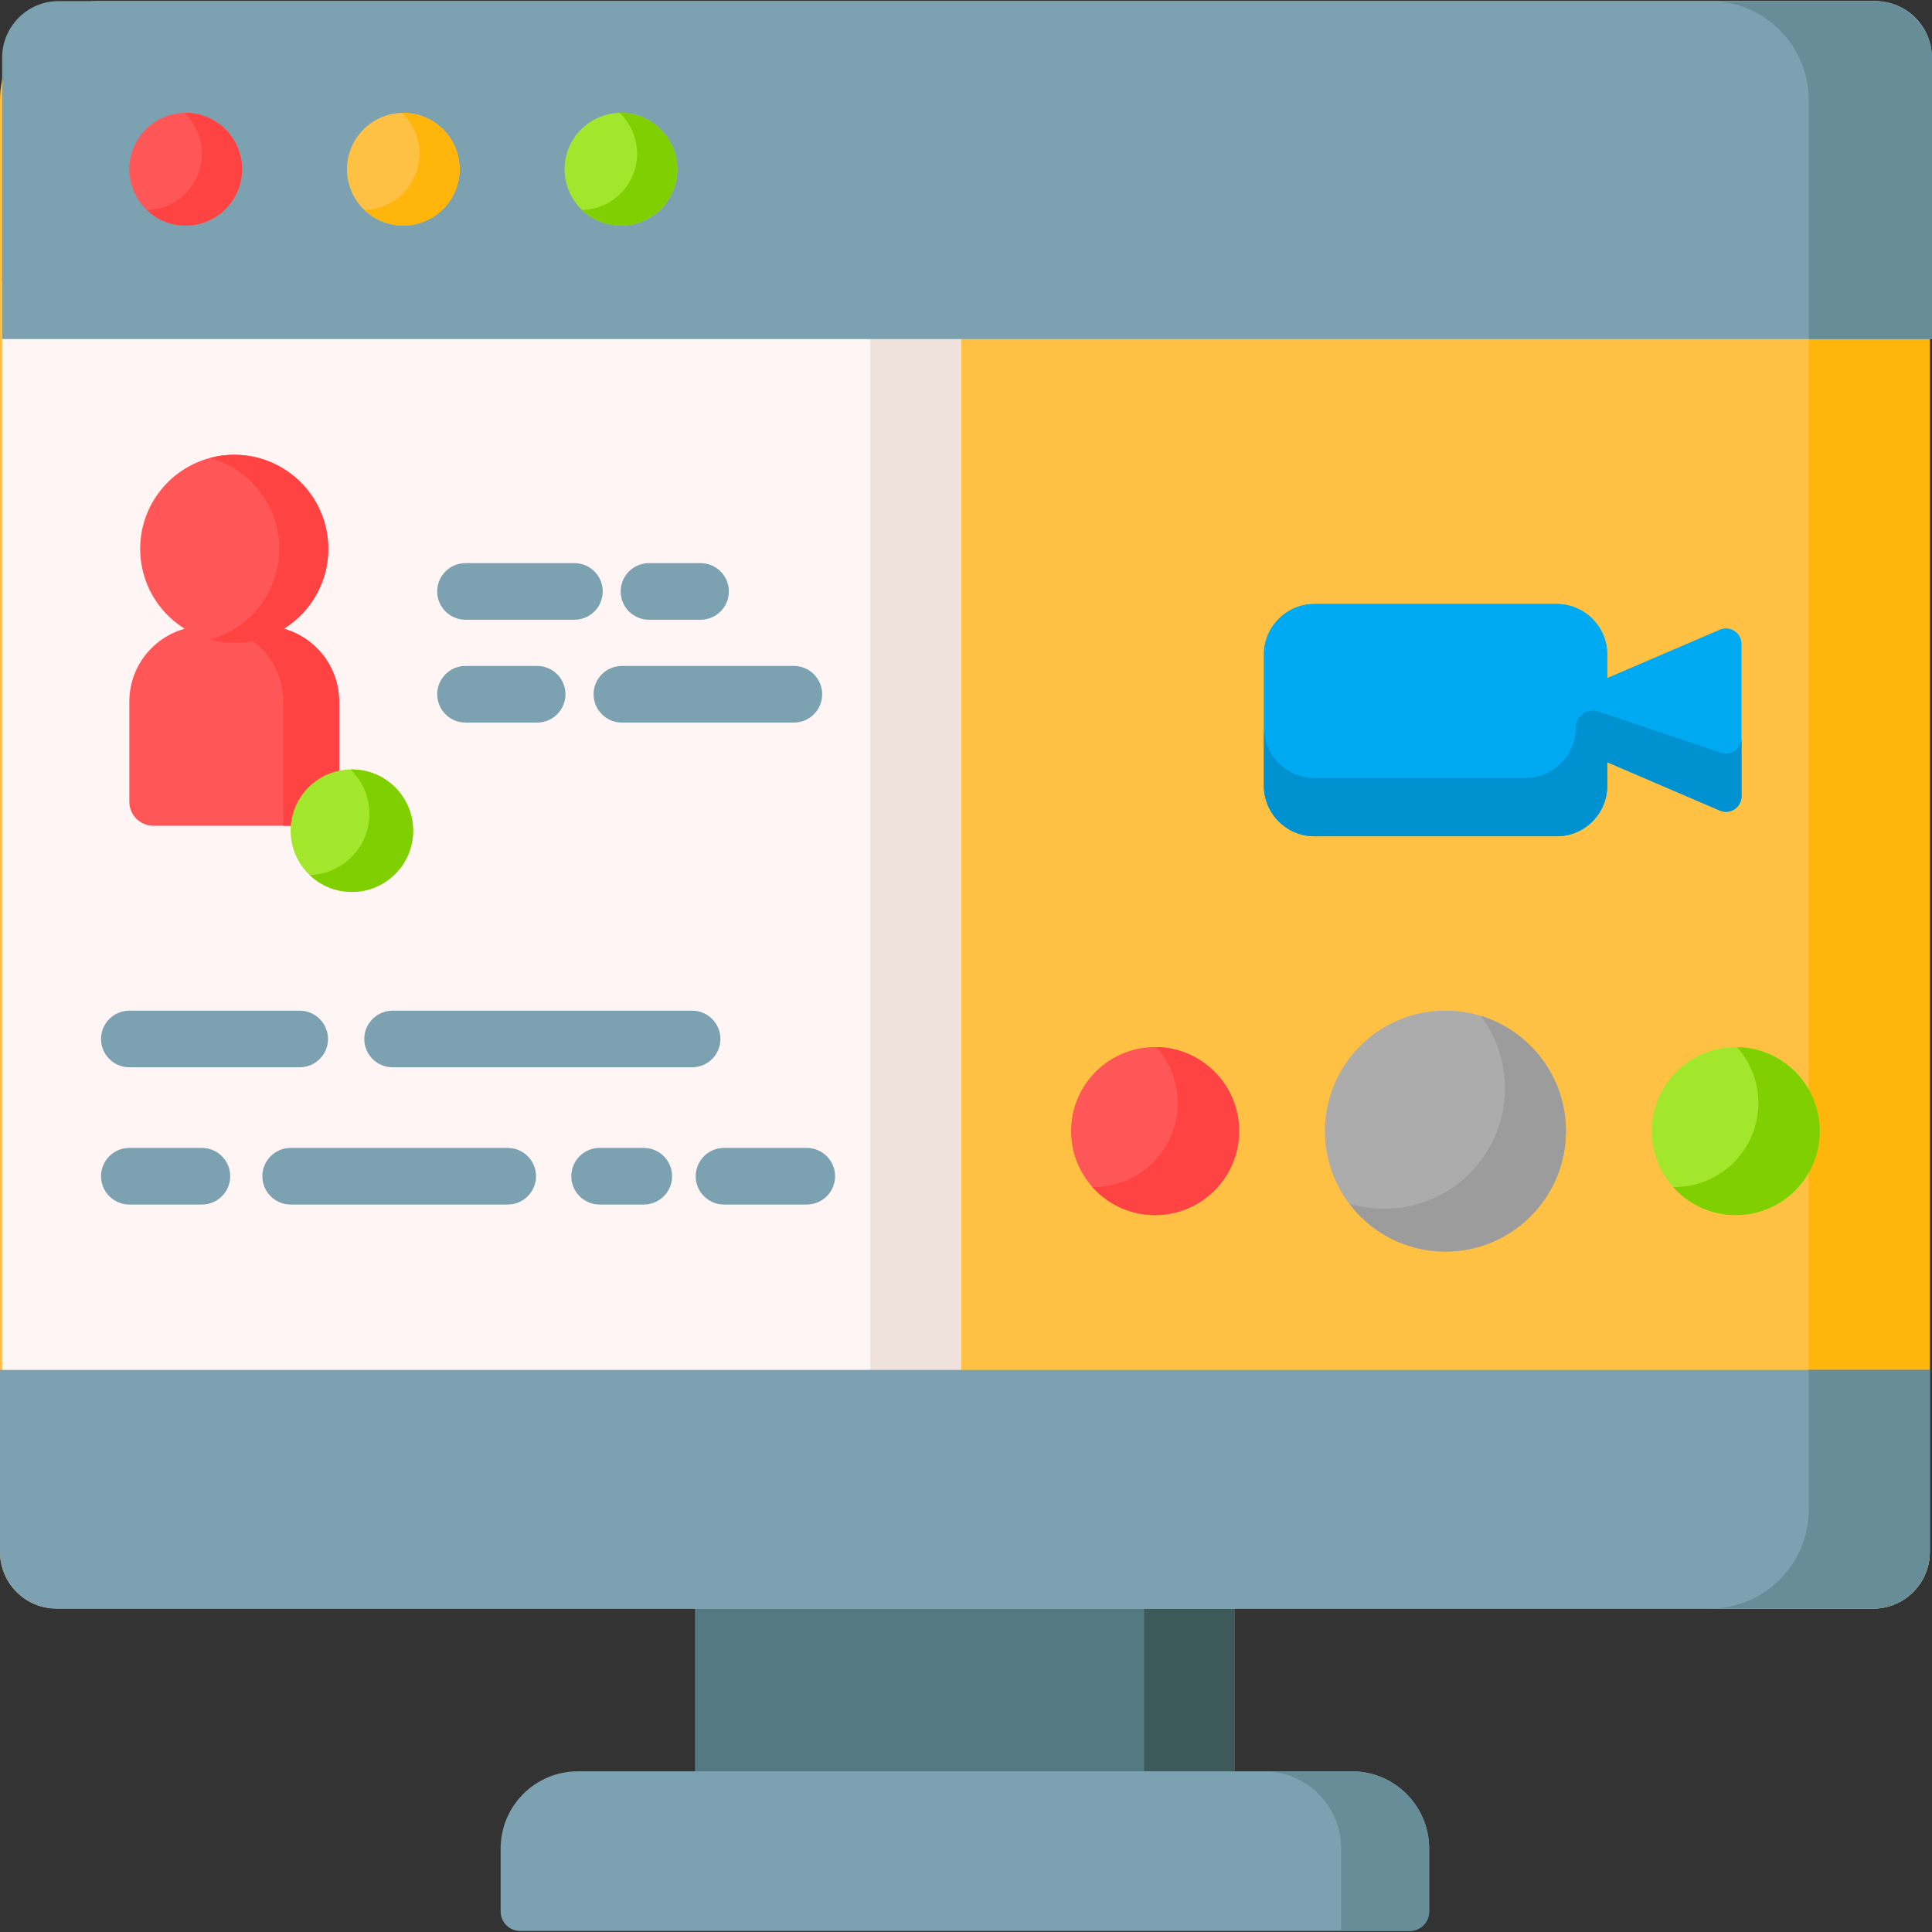 <svg id="Capa_1" enable-background="new 0 0 511.995 511.995" height="512" viewBox="0 0 511.995 511.995" width="512" xmlns="http://www.w3.org/2000/svg"><rect x="0" y="0" width="511.995" height="511.995" fill="#333333" stroke="none"/><path d="m184.175 417.584h143.061v57.636h-143.061z" fill="#537983"/><path d="m303.196 418.437h24.039v55.93h-24.039z" fill="#3e5959"/><path d="m496.41 426.288h-481.41c-8.284 0-15-6.716-15-15v-384.75c0-14.5 11.755-26.255 26.255-26.255h470.155c8.284 0 15 6.716 15 15v396.005c0 8.284-6.716 15-15 15z" fill="#ffc143"/><path d="m511.413 15.286v396.002c0 8.284-6.716 15-15 15h-43.326c14.502 0 26.255-11.754 26.255-26.255v-373.492c0-14.502-11.754-26.255-26.255-26.255h43.326c8.285 0 15 6.715 15 15z" fill="#ffb509"/><path d="m.569 74.713h254.106v304h-254.106z" fill="#fff5f5"/><path d="m373.592 511.709h-235.774c-2.842 0-5.146-2.304-5.146-5.146v-16.677c0-11.309 9.167-20.476 20.476-20.476h205.114c11.309 0 20.476 9.167 20.476 20.476v16.677c0 2.842-2.304 5.146-5.146 5.146z" fill="#7ca1b1"/><path d="m378.737 489.883v16.683c0 2.842-2.304 5.146-5.146 5.146h-18.166v-21.83c0-11.301-9.17-20.471-20.471-20.471h23.312c11.306.001 20.471 9.166 20.471 20.472z" fill="#678d98"/><path d="m230.6 74.713h24.076v304h-24.076z" fill="#efe2dd"/><g fill="#7ca1b1"><path d="m152.229 164.234h-28.868c-4.142 0-7.5-3.357-7.5-7.5s3.358-7.5 7.5-7.5h28.868c4.142 0 7.5 3.357 7.5 7.5s-3.357 7.5-7.5 7.5z"/><path d="m185.655 164.234h-13.674c-4.142 0-7.5-3.357-7.5-7.5s3.358-7.5 7.5-7.5h13.674c4.142 0 7.5 3.357 7.5 7.5s-3.358 7.5-7.5 7.5z"/><path d="m142.354 191.483h-18.992c-4.142 0-7.5-3.357-7.5-7.5s3.358-7.5 7.5-7.5h18.992c4.142 0 7.5 3.357 7.5 7.5s-3.358 7.5-7.5 7.5z"/><path d="m210.385 191.483h-45.581c-4.142 0-7.5-3.357-7.5-7.5s3.358-7.5 7.5-7.5h45.581c4.142 0 7.5 3.357 7.5 7.5s-3.358 7.5-7.5 7.5z"/><path d="m79.424 282.837h-45.149c-4.142 0-7.5-3.357-7.5-7.5s3.358-7.5 7.5-7.5h45.149c4.142 0 7.5 3.357 7.5 7.5s-3.358 7.5-7.5 7.5z"/><path d="m183.419 282.837h-79.381c-4.142 0-7.5-3.357-7.5-7.5s3.358-7.5 7.5-7.5h79.381c4.142 0 7.5 3.357 7.5 7.5s-3.358 7.5-7.5 7.5z"/><path d="m53.508 319.208h-19.233c-4.142 0-7.5-3.357-7.5-7.5s3.358-7.5 7.5-7.5h19.233c4.142 0 7.5 3.357 7.5 7.5s-3.358 7.5-7.5 7.5z"/><path d="m170.61 319.208h-11.713c-4.142 0-7.5-3.357-7.5-7.5s3.358-7.5 7.5-7.5h11.713c4.142 0 7.5 3.357 7.5 7.5s-3.358 7.5-7.5 7.5z"/><path d="m134.553 319.208h-57.528c-4.142 0-7.5-3.357-7.5-7.5s3.358-7.5 7.5-7.5h57.528c4.142 0 7.5 3.357 7.5 7.5s-3.358 7.5-7.5 7.5z"/><path d="m213.802 319.208h-21.938c-4.142 0-7.5-3.357-7.5-7.5s3.358-7.5 7.5-7.5h21.938c4.142 0 7.5 3.357 7.5 7.5s-3.358 7.5-7.5 7.5z"/></g><circle cx="383.05" cy="299.75" fill="#acacac" r="31.93"/><path d="m414.983 299.746c0 17.641-14.296 31.937-31.937 31.937-10.426 0-19.699-5.002-25.524-12.742 2.964.906 6.103 1.389 9.366 1.389 17.63 0 31.926-14.296 31.926-31.936 0-7.194-2.378-13.843-6.402-19.185 13.071 4.004 22.571 16.159 22.571 30.537z" fill="#9c9c9c"/><path d="m83.487 218.834h-42.833c-3.523 0-6.379-2.856-6.379-6.379v-26.513c0-11.074 8.977-20.052 20.052-20.052h15.488c11.074 0 20.052 8.977 20.052 20.052v26.513c-.001 3.523-2.857 6.379-6.38 6.379z" fill="#ff5757"/><path d="m89.871 185.945v26.512c0 3.523-2.856 6.379-6.379 6.379h-8.433v-32.891c0-11.074-8.982-20.056-20.056-20.056h14.812c11.076.001 20.056 8.98 20.056 20.056z" fill="#ff4343"/><circle cx="62.071" cy="145.439" fill="#ff5757" r="24.921"/><path d="m86.997 145.444c0 13.753-11.161 24.915-24.926 24.915-2.246 0-4.424-.302-6.491-.86 10.625-2.849 18.435-12.547 18.435-24.054 0-11.519-7.81-21.217-18.435-24.066 2.067-.559 4.246-.86 6.491-.86 13.765-.001 24.926 11.16 24.926 24.925z" fill="#ff4343"/><circle cx="93.248" cy="220.135" fill="#a3e72d" r="16.233"/><path d="m109.481 220.141c0 8.961-7.272 16.222-16.233 16.222-4.341 0-8.279-1.701-11.199-4.486 8.793-.19 15.853-7.372 15.853-16.21 0-4.632-1.935-8.793-5.034-11.747.123-.011.257-.011.38-.011 8.962-.002 16.233 7.259 16.233 16.232z" fill="#80cf00"/><circle cx="306.11" cy="299.75" fill="#ff5757" r="22.261"/><path d="m328.371 299.745c0 12.299-9.973 22.262-22.262 22.262-6.607 0-12.536-2.871-16.622-7.441.113.01.237.01.35.01 12.299 0 22.262-9.963 22.262-22.252 0-5.702-2.141-10.889-5.65-14.831 12.134.175 21.922 10.076 21.922 22.252z" fill="#ff4343"/><circle cx="459.989" cy="299.75" fill="#a3e72d" r="22.261"/><path d="m482.252 299.746c0 12.299-9.973 22.262-22.262 22.262-6.607 0-12.536-2.871-16.622-7.441.113.01.237.01.35.01 12.299 0 22.262-9.963 22.262-22.252 0-5.702-2.141-10.889-5.65-14.831 12.134.175 21.922 10.076 21.922 22.252z" fill="#80cf00"/><path d="m412.584 221.609h-64.285c-7.339 0-13.344-6.005-13.344-13.344v-34.845c0-7.339 6.005-13.344 13.344-13.344h64.285c7.339 0 13.344 6.005 13.344 13.344v34.846c-.001 7.339-6.006 13.343-13.344 13.343z" fill="#00aaf2"/><path d="m455.769 166.877-29.842 12.813v-6.27c0-7.339-6.005-13.344-13.343-13.344h-64.285c-7.339 0-13.344 6.005-13.344 13.344v34.846c0 7.339 6.005 13.344 13.344 13.344h64.285c7.339 0 13.343-6.005 13.343-13.344v-6.27l29.842 12.813c2.717 1.167 5.741-.826 5.741-3.783v-19.629-1.107-19.63c0-2.957-3.024-4.95-5.741-3.783z" fill="#00aaf2"/><path d="m461.513 195.589v15.438c0 2.954-3.026 4.951-5.743 3.777l-29.847-12.814v6.278c0 7.336-6.002 13.339-13.339 13.339h-64.284c-7.342 0-13.349-6.007-13.349-13.349v-15.428c0 7.338 6.011 13.339 13.349 13.339h55.948c7.336 0 13.339-6.002 13.339-13.339 0-3.086 3.026-5.263 5.952-4.281l32.232 10.816c2.717 1.175 5.742-.822 5.742-3.776z" fill="#0091d0"/><path d="m511.41 363.035h-511.41v48.253c0 8.284 6.716 15 15 15h481.41c8.284 0 15-6.716 15-15z" fill="#7ca1b1"/><path d="m511.413 363.032v48.255c0 8.284-6.716 15-15 15h-43.326c14.502 0 26.255-11.754 26.255-26.255v-37z" fill="#678d98"/><path d="m511.995 89.846h-511.426v-74.563c0-8.284 6.716-15 15-15h481.426c8.284 0 15 6.716 15 15z" fill="#7ca1b1"/><circle cx="49.209" cy="44.846" fill="#ff5757" r="14.934"/><circle cx="106.883" cy="44.846" fill="#ffc143" r="14.934"/><circle cx="164.557" cy="44.846" fill="#a3e72d" r="14.934"/><path d="m64.137 44.851c0 8.244-6.68 14.923-14.924 14.923-3.993 0-7.626-1.564-10.302-4.127 8.079-.175 14.584-6.782 14.584-14.913 0-4.261-1.781-8.09-4.631-10.807.113-.011.237-.011.35-.011 8.244.001 14.923 6.68 14.923 14.935z" fill="#ff4343"/><path d="m121.814 44.851c0 8.244-6.68 14.923-14.934 14.923-3.993 0-7.616-1.564-10.302-4.127 8.09-.175 14.594-6.782 14.594-14.913 0-4.261-1.781-8.09-4.631-10.807.113-.011.226-.011.34-.011 8.254.001 14.933 6.68 14.933 14.935z" fill="#ffb509"/><path d="m179.492 44.851c0 8.244-6.69 14.923-14.934 14.923-3.993 0-7.616-1.564-10.302-4.127 8.09-.175 14.584-6.782 14.584-14.913 0-4.261-1.781-8.09-4.631-10.807.113-.011.237-.011.35-.011 8.243.001 14.933 6.68 14.933 14.935z" fill="#80cf00"/><path d="m511.995 15.721v74.125h-32.657v-63.318c0-14.492-11.754-26.245-26.256-26.245h43.474c8.527 0 15.439 6.912 15.439 15.438z" fill="#678d98"/></svg>